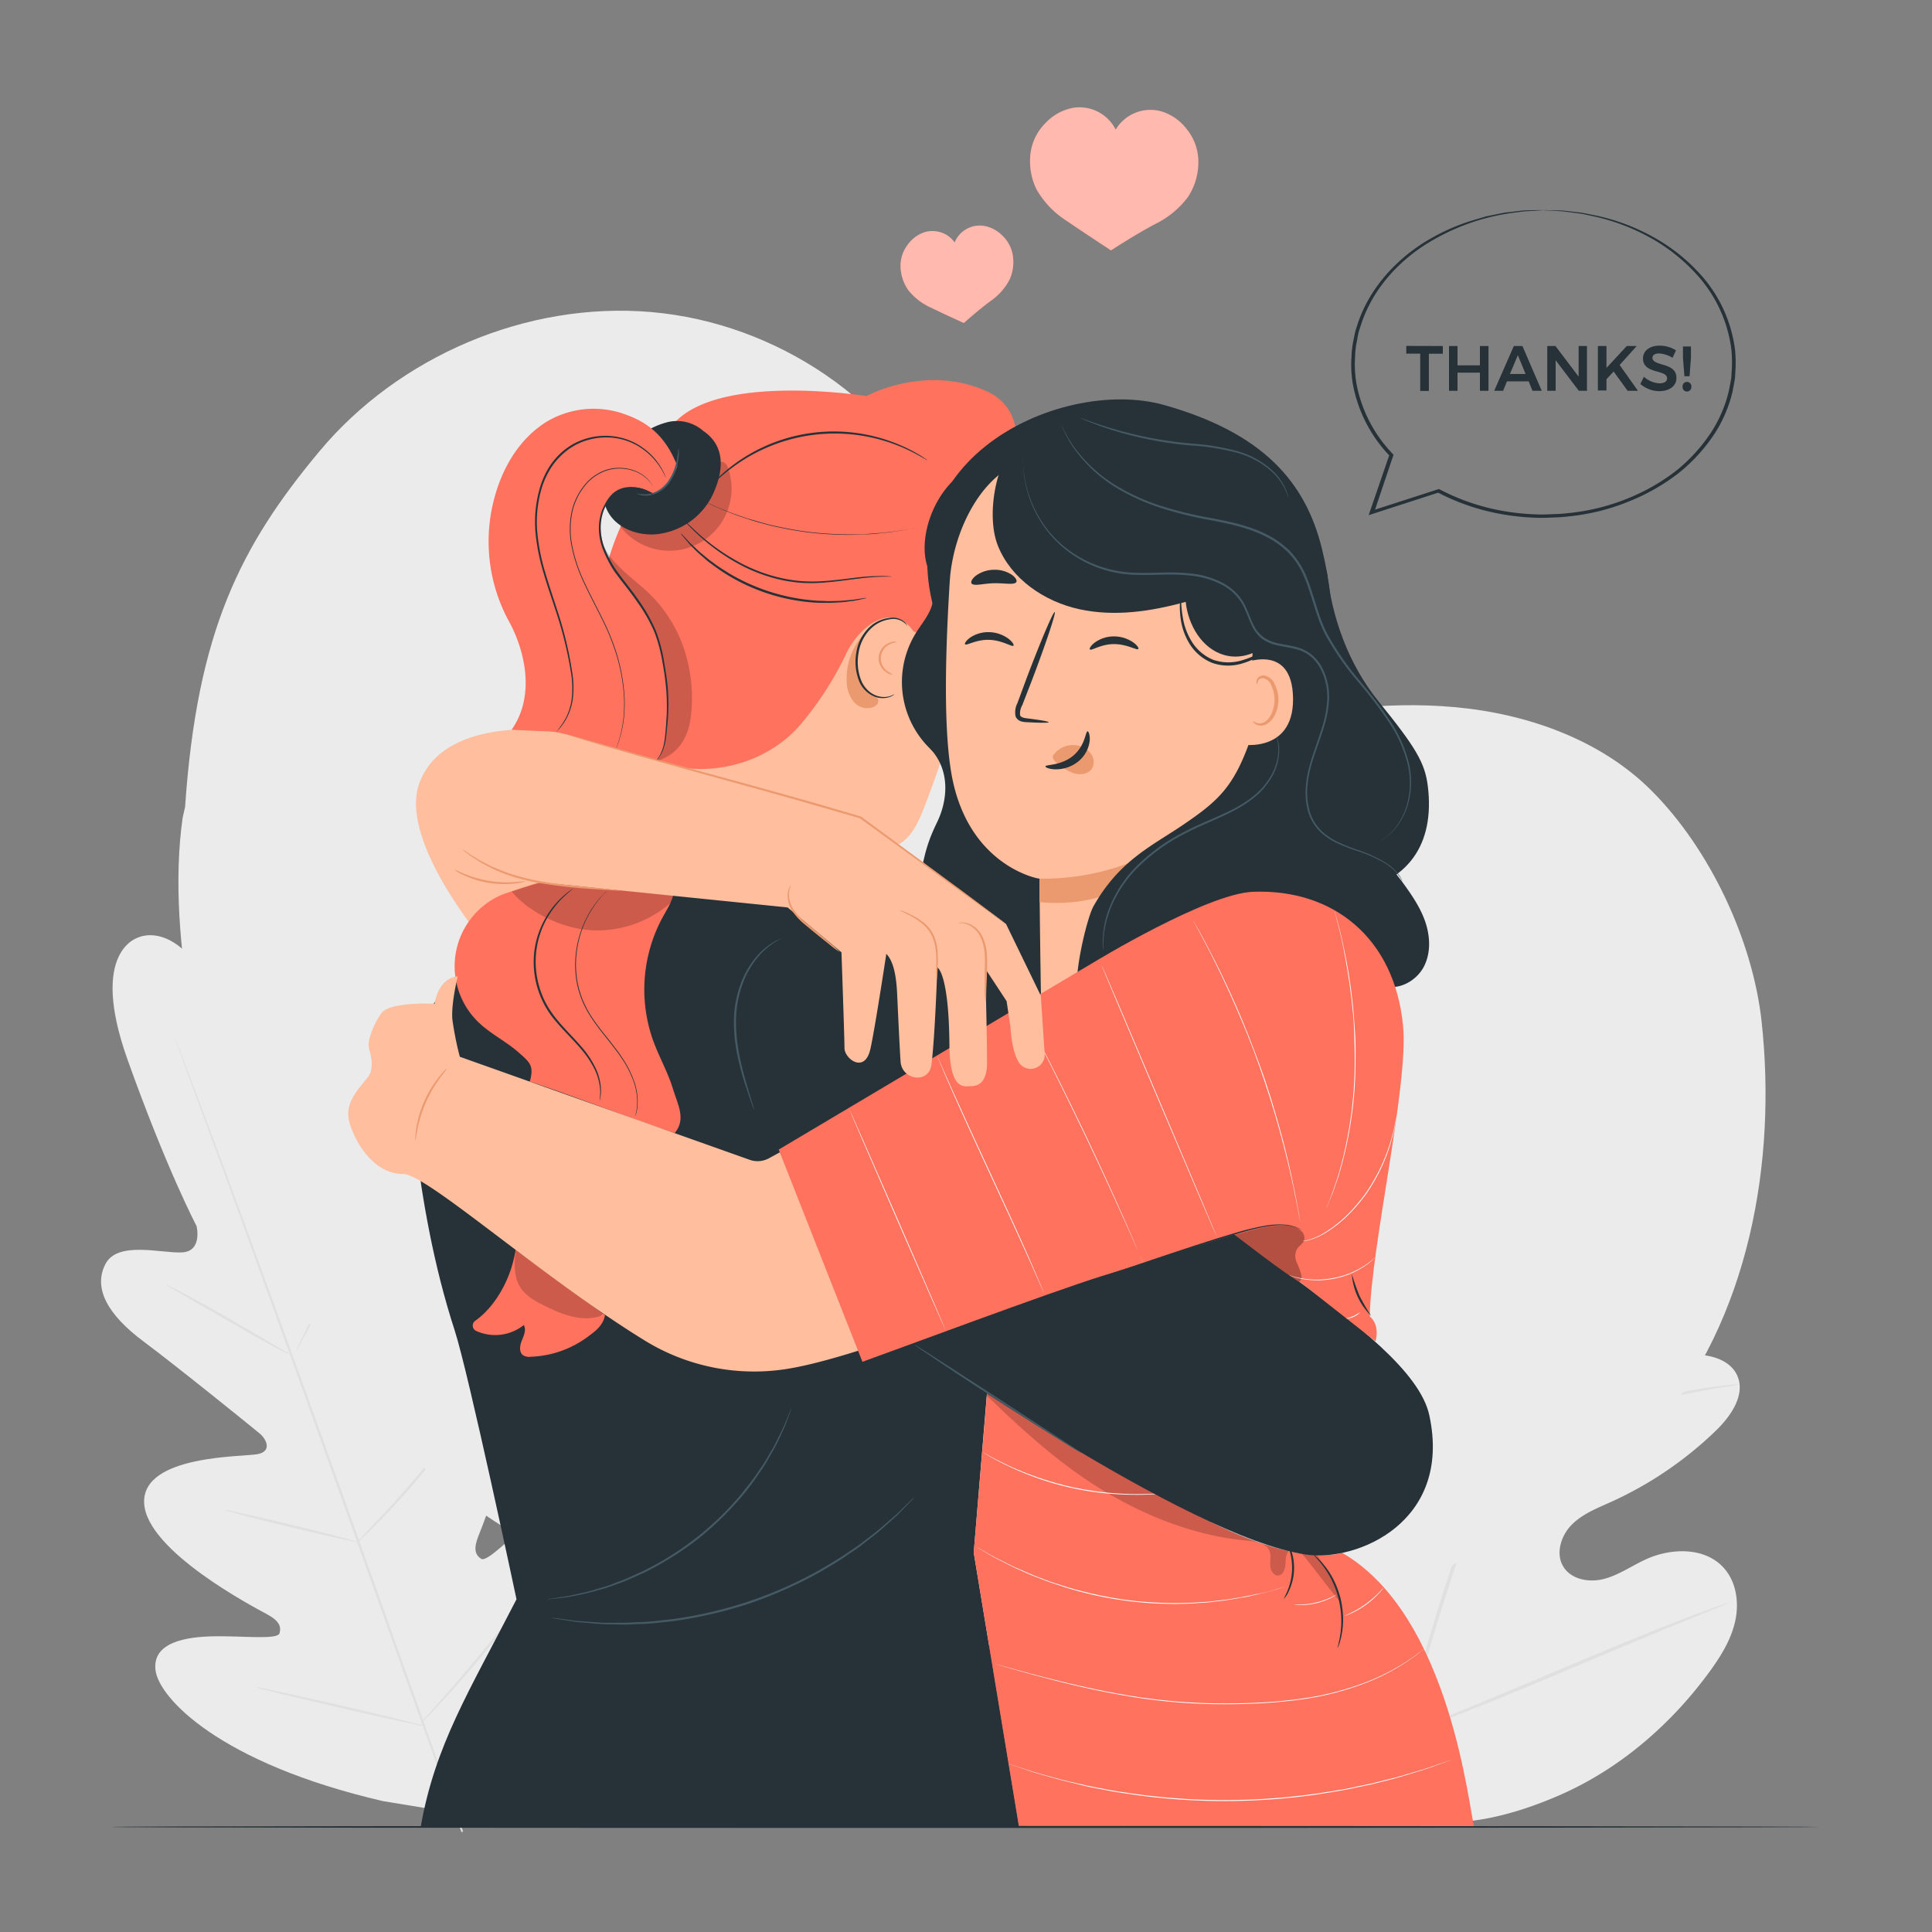 <svg xmlns="http://www.w3.org/2000/svg" viewBox="0 0 500 500"><rect x="0" y="0" width="500" height="500" fill="#808080" stroke="none"/><g id="background-complete"><path d="M36,242.55s-13.2,3.07-3,31.66S50.87,317.3,50.87,317.3s1.61,6.54-3.75,6.82-16.66-3.06-19.83,3c-3.29,6.33.72,13.23,9.79,20S65.48,369.54,67.22,371s3.2,4.53-.43,5.31-29.91.09-29.49,12.59,28.8,27.23,31.87,28.9,3.66,3.14,3.17,4.88-9.32.68-16.8.79-16.15,1.56-15.3,8.75,16.58,24.11,58.88,33.91l19.9,3.26,13.07-15.46c26-34.79,27.07-57.88,23.07-63.91s-11.54-1.55-17.32,3.2S126,404.42,124.5,403.41s-2-2.52-.73-5.78,13.41-32.82,5.67-42.64-27.38,7.68-30.65,9.43-4.16-1.62-3.75-3.78,5.11-26.59,7.66-37.62,1.16-18.89-5.44-21.6c-6.36-2.62-12.83,7.23-17.11,10.48s-7.26-2.79-7.26-2.79S69.43,293,58.74,264.64s-23-22-23-22" style="fill:#ebebeb"></path><path d="M119.44,474.18c-7.77-20.89-21-58.24-32.44-90.26S65.1,323,57.44,302c-3.84-10.44-6.95-18.89-9.1-24.77-1.07-2.9-1.9-5.17-2.47-6.73l-.63-1.76c-.14-.4-.19-.61-.19-.61s.09.2.25.59.39,1,.69,1.73c.59,1.56,1.46,3.81,2.57,6.7,2.24,5.82,5.41,14.26,9.29,24.7,7.77,20.89,18.26,49.83,29.74,81.83s24.6,69.39,32.26,90.31" style="fill:#e0e0e0"></path><path d="M42.9,332.48a6.81,6.81,0,0,1,1.34.57c.85.4,2.06,1,3.54,1.79,3,1.55,7,3.8,11.44,6.36l11.29,6.59,3.43,2a6,6,0,0,1,1.24.78,6.23,6.23,0,0,1-1.35-.56c-.85-.41-2.06-1-3.54-1.81-3-1.58-7-3.88-11.39-6.44l-11.33-6.51-3.44-2A6.37,6.37,0,0,1,42.9,332.48Z" style="fill:#e0e0e0"></path><path d="M76.71,349.45c-.15-.08,4.11-8.63,9.53-19.09s9.93-18.88,10.08-18.8-4.11,8.63-9.53,19.09S76.86,349.53,76.71,349.45Z" style="fill:#e0e0e0"></path><path d="M92.13,399.4a5.75,5.75,0,0,1,1-1.13l2.79-2.93c2.35-2.48,5.59-5.91,9-9.83s6.43-7.56,8.58-10.22l2.54-3.15a6,6,0,0,1,1-1.11,7.43,7.43,0,0,1-.8,1.26c-.54.78-1.35,1.91-2.39,3.27-2,2.73-5,6.44-8.44,10.36s-6.74,7.33-9.17,9.73c-1.23,1.19-2.23,2.15-2.94,2.79A6.94,6.94,0,0,1,92.13,399.4Z" style="fill:#e0e0e0"></path><path d="M58.17,390.78a5.88,5.88,0,0,1,1.36.2l3.66.78c3.08.68,7.33,1.66,12,2.79s8.92,2.18,12,3l3.62,1a5.63,5.63,0,0,1,1.3.44,5.88,5.88,0,0,1-1.36-.2L87.08,398c-3.08-.68-7.33-1.67-12-2.79s-8.92-2.18-12-3l-3.61-1A6.3,6.3,0,0,1,58.17,390.78Z" style="fill:#e0e0e0"></path><path d="M66.17,436.6a9.75,9.75,0,0,1,1.74.28l4.7,1c4,.86,9.41,2.08,15.43,3.46S99.5,444,103.43,445l4.65,1.17a9.82,9.82,0,0,1,1.69.51,10.18,10.18,0,0,1-1.74-.27l-4.7-1c-4-.85-9.41-2.07-15.43-3.46s-11.46-2.67-15.39-3.63l-4.65-1.18A10.24,10.24,0,0,1,66.17,436.6Z" style="fill:#e0e0e0"></path><path d="M108.79,446.1a11.15,11.15,0,0,1,1.2-1.46l3.4-3.84c2.87-3.25,6.82-7.75,11-12.84s7.93-9.79,10.58-13.21l3.15-4.05a10.57,10.57,0,0,1,1.22-1.45,11.17,11.17,0,0,1-1,1.59c-.69,1-1.71,2.43-3,4.18-2.57,3.49-6.23,8.25-10.46,13.34s-8.23,9.56-11.19,12.73c-1.48,1.59-2.7,2.86-3.55,3.71A11.73,11.73,0,0,1,108.79,446.1Z" style="fill:#e0e0e0"></path><path d="M356.75,469.39c-27.22-16.18-35.56-49.32-36.75-79.57-.2-5.05-1.15-10.32.93-14.92s7.44-8,12.1-6.23c3.87,1.49,5.82,5.72,8.18,9.16a29.55,29.55,0,0,0,12.64,10.42c3.33,1.43,7.38,2.15,10.41.17,4.17-2.71,4.24-8.75,3.84-13.76q-1.11-14-2.23-28c-.4-5-.79-10.12.42-15s4.33-9.54,9-11.23,10.77.63,12.13,5.46c.57,2,.31,4.16.6,6.23s1.43,4.3,3.45,4.73,4-1.12,5.34-2.7a56.51,56.51,0,0,0,10.63-18.93c2.52-7.31,5-14.67,9.78-19.46,5.15-5.12,10.46-10.71,17.6-11.64s15.12,2.93,17.45,9.84-1.26,14.4-5.32,20.45a112.2,112.2,0,0,1-21.65,23.9c-1.5,1.24-3.12,2.58-3.59,4.48-.84,3.42,2.56,6.5,5.94,7.36,3.83,1,7.85.28,11.79.45s8.3,1.59,10.05,5.17c2.43,5-1.46,10.65-5.42,14.48a96,96,0,0,1-27.14,18.45c-3.59,1.62-7.38,3.09-10.16,5.89s-4.25,7.45-2.19,10.84,6.74,4.19,10.55,3.19,7.11-3.35,10.69-5c6.69-3.11,15.62-3.29,20.46,2.34,3.19,3.7,3.85,9.12,2.72,13.89s-3.8,9-6.68,12.94c-10.09,13.76-23.45,25.22-39,31.93s-30.25,9.3-46.55,4.66" style="fill:#ebebeb"></path><path d="M363.15,449.9c3.32-15.55,8.38-32.3,14.27-49.64l4.4-12.82c1.46-4.2,2.9-8.37,4.57-12.36a223,223,0,0,1,10.88-22.39c3.8-6.95,7.67-13.41,11.32-19.42s7.2-11.54,10.63-16.45a177.91,177.91,0,0,1,17.89-21.93c2.31-2.42,4.16-4.23,5.43-5.44l1.46-1.38a3.28,3.28,0,0,1,.52-.44,4,4,0,0,1-.46.51c-.34.36-.8.84-1.39,1.44-1.22,1.26-3,3.11-5.3,5.56a189,189,0,0,0-17.61,22.06c-3.39,4.92-6.88,10.46-10.51,16.48s-7.46,12.49-11.24,19.43a226.92,226.92,0,0,0-10.79,22.32c-1.65,4-3.07,8.11-4.53,12.32s-2.91,8.49-4.4,12.82c-5.89,17.32-11,34-14.31,49.52" style="fill:#e0e0e0"></path><path d="M386.65,375a10,10,0,0,1-.65-2.1c-.36-1.36-.82-3.35-1.36-5.82-1.07-4.94-2.33-11.81-3.68-19.38s-2.7-14.41-3.84-19.32c-.57-2.46-1.05-4.44-1.4-5.8a10.25,10.25,0,0,1-.44-2.16,9.89,9.89,0,0,1,.79,2.06c.45,1.33,1,3.3,1.68,5.74,1.31,4.88,2.77,11.72,4.12,19.31s2.5,14.25,3.41,19.42c.43,2.33.79,4.3,1.07,5.87A10.47,10.47,0,0,1,386.65,375Z" style="fill:#e0e0e0"></path><path d="M450.18,358.25a14.64,14.64,0,0,1-2.55.5c-1.64.27-4,.64-6.94,1.2-5.86,1.07-13.89,2.83-22.67,5.16s-16.62,4.81-22.25,6.76c-2.82.95-5.08,1.79-6.65,2.35a13.9,13.9,0,0,1-2.47.8,14.35,14.35,0,0,1,2.34-1.14c1.53-.67,3.76-1.6,6.56-2.63,5.59-2.11,13.44-4.69,22.24-7a225.16,225.16,0,0,1,22.79-4.91c2.94-.48,5.34-.76,7-.91A14.46,14.46,0,0,1,450.18,358.25Z" style="fill:#e0e0e0"></path><path d="M363.85,448.66s-.2-.24-.5-.75l-1.27-2.25c-1.1-2-2.61-4.83-4.43-8.41-3.65-7.15-8.38-17.19-13.45-28.33s-9.71-21.22-13.2-28.43L326.83,372l-1.12-2.33a2.84,2.84,0,0,1-.33-.84,3.73,3.73,0,0,1,.5.75l1.27,2.25c1.09,2,2.61,4.83,4.43,8.41,3.65,7.15,8.38,17.19,13.45,28.34s9.71,21.21,13.2,28.43l4.17,8.53,1.12,2.33A3.6,3.6,0,0,1,363.85,448.66Z" style="fill:#e0e0e0"></path><path d="M447.42,414.78a3.41,3.41,0,0,1-.83.42l-2.42,1-8.95,3.65c-7.55,3.08-17.94,7.45-29.41,12.29s-21.9,9.13-29.52,12.06c-3.81,1.46-6.91,2.61-9.06,3.36l-2.49.86a3.43,3.43,0,0,1-.89.23,3.69,3.69,0,0,1,.83-.41l2.42-1,8.95-3.64c7.55-3.08,17.94-7.45,29.41-12.3s21.9-9.13,29.52-12.05c3.81-1.46,6.91-2.61,9.06-3.37l2.49-.85A3.82,3.82,0,0,1,447.42,414.78Z" style="fill:#e0e0e0"></path></g><g id="background-simple"><path d="M455.91,264.44c-2.27-21-13.37-44.74-28.58-59.9-13.11-13.07-31.92-19.79-50.69-21.52S339,184.18,320.54,188c-15.14,3.12-31.77,6.68-45.43-.35-19.51-10-22.31-35.17-31-54.79C231.36,104,200.93,83.56,168.56,80.76s-65.49,11.59-85.86,36S51,163.26,47.9,208.86l-.62,2.7c-4.53,31.52,5.64,74.26,16.32,98.24S86.12,356.7,105,375.45c19.87,19.78,53.52,37.15,80.81,45.26,22.82,6.78,47.22,6.18,71.08,5.13,31.33-1.37,63-3.46,93-12.14s57.61-20.08,77.78-43.17C453.05,341.42,459.77,300,455.91,264.44Z" style="fill:#ebebeb"></path></g><g id="Hearts"><path d="M310.1,40.92a13.47,13.47,0,0,0-3-7.53,13,13,0,0,0-6.52-4.56,10.48,10.48,0,0,0-11.84,4.72,10.47,10.47,0,0,0-11-5.64,13,13,0,0,0-7,3.77,13.58,13.58,0,0,0-3.9,7.13A16.47,16.47,0,0,0,268.25,49a23.36,23.36,0,0,0,7.57,8c5.05,3.45,11.71,7.8,11.71,7.8s6.08-4,11.49-6.86a23.38,23.38,0,0,0,8.45-7A16.49,16.49,0,0,0,310.1,40.92Z" style="fill:#FF725E"></path><path d="M262,65.49a9.06,9.06,0,0,0-2.78-4.7,8.68,8.68,0,0,0-4.78-2.36,7,7,0,0,0-7.38,4.32,7.09,7.09,0,0,0-2.29-2.07,7.19,7.19,0,0,0-5.58-.56,8.74,8.74,0,0,0-4.27,3.2,9.12,9.12,0,0,0-1.86,5.12,11,11,0,0,0,2,6.64,15.61,15.61,0,0,0,5.83,4.52c3.69,1.79,8.55,4,8.55,4s3.63-3.27,6.93-5.71a15.52,15.52,0,0,0,4.9-5.51A11.09,11.09,0,0,0,262,65.49Z" style="fill:#FF725E"></path><path d="M310.1,40.92a13.47,13.47,0,0,0-3-7.53,13,13,0,0,0-6.52-4.56,10.48,10.48,0,0,0-11.84,4.72,10.47,10.47,0,0,0-11-5.64,13,13,0,0,0-7,3.77,13.58,13.58,0,0,0-3.9,7.13A16.47,16.47,0,0,0,268.25,49a23.36,23.36,0,0,0,7.57,8c5.05,3.45,11.71,7.8,11.71,7.8s6.08-4,11.49-6.86a23.38,23.38,0,0,0,8.45-7A16.49,16.49,0,0,0,310.1,40.92Z" style="fill:#fff;opacity:0.5"></path><path d="M262,65.49a9.06,9.06,0,0,0-2.78-4.7,8.68,8.68,0,0,0-4.78-2.36,7,7,0,0,0-7.38,4.32,7.09,7.09,0,0,0-2.29-2.07,7.19,7.19,0,0,0-5.58-.56,8.74,8.74,0,0,0-4.27,3.2,9.12,9.12,0,0,0-1.86,5.12,11,11,0,0,0,2,6.64,15.61,15.61,0,0,0,5.83,4.52c3.69,1.79,8.55,4,8.55,4s3.63-3.27,6.93-5.71a15.52,15.52,0,0,0,4.9-5.51A11.09,11.09,0,0,0,262,65.49Z" style="fill:#fff;opacity:0.5"></path></g><g id="speech-bubble"><path d="M399.45,54.39a6.75,6.75,0,0,1,.85,0l2.51.06c.55,0,1.17,0,1.85.06l2.21.25,2.58.3,2.89.58a53,53,0,0,1,14,4.89,47.18,47.18,0,0,1,14.46,11.31A35.9,35.9,0,0,1,449,90.3a33.8,33.8,0,0,1,.14,5.43c-.08.92-.06,1.85-.23,2.78s-.35,1.86-.52,2.8a35,35,0,0,1-4.7,11,44.53,44.53,0,0,1-9,9.92,53,53,0,0,1-12.95,7.47A55.65,55.65,0,0,1,406,133.64a39.33,39.33,0,0,1-4.21.29c-1.42.08-2.84.12-4.26.06a62.89,62.89,0,0,1-8.53-.86,57.11,57.11,0,0,1-17-5.73l.51,0L355.21,133l-1,.33.29-.86q2.63-7.63,5.09-14.83l.08.36a36.35,36.35,0,0,1-9.22-17,29,29,0,0,1-.68-8.69,23.07,23.07,0,0,1,.49-4.17c.14-.68.27-1.36.4-2s.4-1.31.6-2c3.34-10.44,11.36-18.15,19.29-22.57A52.39,52.39,0,0,1,382,56.77L384.6,56l2.45-.5,2.25-.45c.72-.11,1.41-.17,2.07-.25,1.3-.13,2.45-.32,3.46-.36l2.54-.06,1.55,0h.53a2.46,2.46,0,0,1-.53.06l-1.54.1-2.53.14c-1,.06-2.13.26-3.43.41a56.23,56.23,0,0,0-20.51,7c-7.78,4.41-15.59,12-18.8,22.32-.19.64-.44,1.27-.58,1.93s-.25,1.33-.38,2a22.18,22.18,0,0,0-.46,4.09,28.5,28.5,0,0,0,.71,8.52,35.78,35.78,0,0,0,9.1,16.58l.15.17-.07.2q-2.44,7.18-5,14.85l-.73-.53,17.28-5.58.27-.09.24.13a56.05,56.05,0,0,0,16.6,5.6,61.54,61.54,0,0,0,8.33.84,41.4,41.4,0,0,0,4.17-.06,37.32,37.32,0,0,0,4.11-.27A54.86,54.86,0,0,0,421.25,129a52.46,52.46,0,0,0,12.69-7.29,43.77,43.77,0,0,0,8.83-9.71,34.34,34.34,0,0,0,4.65-10.81c.18-.92.35-1.83.53-2.74s.15-1.82.23-2.72a32.61,32.61,0,0,0-.11-5.33,35.29,35.29,0,0,0-7.94-18.18A46.64,46.64,0,0,0,426,60.94a53.59,53.59,0,0,0-13.76-5l-2.85-.61L406.82,55l-2.19-.29c-.67-.06-1.29-.07-1.84-.11l-2.49-.15A4.21,4.21,0,0,1,399.45,54.39Z" style="fill:#263238"></path><path d="M373.4,89.55v2h-3.61v9.62h-2.24V91.52h-3.61v-2Z" style="fill:#263238"></path><path d="M377.2,89.55v5H383v-5h2.22v11.59H383v-4.7H377.2v4.7H375V89.55Z" style="fill:#263238"></path><path d="M395.62,98.69H390l-1,2.45h-2.3l5.08-11.59H394l5,11.59h-2.39Zm-.8-1.9-2-4.87-2.05,4.87Z" style="fill:#263238"></path><path d="M402.55,89.55l6,7.93V89.55h2.16v11.59h-2.11l-6-7.91v7.91h-2.17V89.55Z" style="fill:#263238"></path><path d="M421.22,101.14l-3.61-5-1.86,2v2.91h-2.22V89.55h2.22v5.67L421,89.55h2.58l-4.42,4.9,4.74,6.69Z" style="fill:#263238"></path><path d="M429.37,91.47c-1,0-1.72.38-1.72,1.1,0,2.35,6.22,1.07,6.21,5.23,0,2.17-1.89,3.43-4.44,3.43a7.51,7.51,0,0,1-4.9-1.86l.92-1.87a6.55,6.55,0,0,0,4,1.71c1.24,0,2-.47,2-1.28,0-2.42-6.23-1-6.23-5.17,0-2,1.74-3.31,4.34-3.31a7.88,7.88,0,0,1,4.19,1.23l-.89,1.92A7.39,7.39,0,0,0,429.37,91.47Z" style="fill:#263238"></path><path d="M437.72,100.08a1.14,1.14,0,1,1-2.27,0,1.14,1.14,0,1,1,2.27,0Zm-.1-10.41v2.88l-.36,4.82h-1.34l-.37-4.82V89.67Z" style="fill:#263238"></path></g><g id="Characters"><path d="M146.29,189.4s-30.83-5.19-37.73,13.17C102.73,218.09,127,245.85,127,245.85l20.34-19.45Z" style="fill:#ffbe9d"></path><path d="M105.84,274.11s.82,36.38,11.83,70.19c3.62,11.15,16,69.59,16,69.59-12.22,23.81-21.1,37.72-24.79,58.92H263.73L252,401.8s4.75-57.19,4.79-57.76c3.41-44.55,6.08-93.26,3.66-94.93-15.81-10.84-47.46-25.42-68-27.56S111.61,242,105.84,274.11Z" style="fill:#263238"></path><path d="M204.82,364.43a4.39,4.39,0,0,1-.26.82c-.21.58-.49,1.35-.85,2.32l-.63,1.67c-.25.6-.57,1.23-.89,1.92a48.91,48.91,0,0,1-2.33,4.62c-.48.83-1,1.71-1.49,2.61s-1.18,1.79-1.79,2.73a71.53,71.53,0,0,1-4.29,5.78,82.89,82.89,0,0,1-11.8,11.5,82.5,82.5,0,0,1-14,8.7c-2.32,1-4.5,2.08-6.64,2.79-1.07.37-2.07.79-3.08,1.08l-2.9.82a50.21,50.21,0,0,1-5,1.16c-.74.14-1.43.3-2.08.4l-1.77.21-2.45.27a4.62,4.62,0,0,1-.86.06,5.47,5.47,0,0,1,.85-.16l2.43-.37,1.76-.26c.64-.11,1.33-.28,2.07-.44,1.47-.34,3.18-.63,5-1.23l2.87-.84c1-.3,2-.73,3-1.11,2.13-.72,4.28-1.77,6.58-2.81a77.48,77.48,0,0,0,25.64-20.08c1.56-2,3.09-3.82,4.3-5.71.62-.94,1.27-1.8,1.81-2.7s1-1.76,1.51-2.58c1-1.62,1.7-3.21,2.39-4.56.33-.68.66-1.31.92-1.9l.67-1.65c.4-.95.71-1.71.94-2.27A7.85,7.85,0,0,1,204.82,364.43Z" style="fill:#455a64"></path><path d="M236.56,387.58a1.29,1.29,0,0,1-.16.2c-.14.16-.32.34-.54.57-.5.53-1.2,1.25-2.08,2.16l-1.52,1.56c-.57.55-1.23,1.11-1.91,1.73-1.4,1.21-2.92,2.69-4.8,4.07l-2.89,2.25c-1,.77-2.13,1.48-3.26,2.26-2.23,1.61-4.78,3.05-7.44,4.62a113.56,113.56,0,0,1-18.34,8.1,115,115,0,0,1-19.55,4.47c-3.07.32-6,.69-8.72.73-1.37.05-2.7.15-4,.14l-3.66-.08c-2.34,0-4.43-.26-6.28-.4-.92-.09-1.78-.15-2.57-.25l-2.14-.34-3-.48-.77-.14-.26-.07.27,0,.77.08,3,.39,2.14.3c.79.08,1.65.12,2.57.2,1.84.11,3.93.36,6.26.32l3.65,0c1.26,0,2.58-.11,4-.16,2.73-.06,5.63-.45,8.68-.78a107,107,0,0,0,37.72-12.51c2.65-1.55,5.2-3,7.43-4.56,1.13-.77,2.25-1.46,3.27-2.22l2.9-2.22c1.88-1.36,3.41-2.81,4.82-4,.7-.61,1.36-1.16,1.94-1.69s1.08-1.06,1.55-1.52l2.15-2.09.57-.53Z" style="fill:#455a64"></path><path d="M202.25,242.81c0,.05-.61.35-1.67,1a18.12,18.12,0,0,0-4,3.39,22.55,22.55,0,0,0-4.07,6.61,28.11,28.11,0,0,0-2,9.3c-.26,6.83,1.4,12.89,2.62,17.18.62,2.15,1.17,3.88,1.53,5.08.17.55.3,1,.41,1.39a1.58,1.58,0,0,1,.11.49,2.68,2.68,0,0,1-.21-.46c-.13-.37-.3-.81-.5-1.36-.43-1.18-1-2.89-1.7-5a70.49,70.49,0,0,1-2-7.65,41.12,41.12,0,0,1-.81-9.65,28.41,28.41,0,0,1,2.1-9.46,22.52,22.52,0,0,1,4.24-6.68,17.27,17.27,0,0,1,4.18-3.32,12.29,12.29,0,0,1,1.31-.64A2.42,2.42,0,0,1,202.25,242.81Z" style="fill:#455a64"></path><path d="M218.4,217.66c4.79,1.72,10.39,3.36,14.77.49,3-2,4.6-5.6,5.94-9a251.5,251.5,0,0,0,8.1-24.39s12-27.76,11.49-43.51,1.81-22.67-18.86-28.25-73.73,88-73.73,88Z" style="fill:#ffbe9d"></path><path d="M258.77,130.27s12-22.36-3.79-29.19-30.74,1.43-30.74,1.43-43.71-7.06-51.92,10.21-18.43,31.55-16.16,47.79S167.6,196,167.6,196c13.25,6.29,30.56,2.45,39.89-8.87a84.29,84.29,0,0,0,11.61-18.18c3.41-7,11.77-13.22,17.15-5.78.85,1.17,4.74.74,5.54-1.9,1.49-4.89,1.12-14.3,3.73-14.84,4-.84,8.12-2.11,11.06-5s4.33-7.67,2.19-11.17" style="fill:#FF725E"></path><path d="M231.12,174.56a2.61,2.61,0,0,1-1.8-.61,4.29,4.29,0,0,1,1-7.65,2.61,2.61,0,0,1,1.9-.15,8.58,8.58,0,0,0-1.75.49,4.05,4.05,0,0,0-.88,7A10.08,10.08,0,0,0,231.12,174.56Z" style="fill:#eb996e"></path><path d="M223.29,164.39a17.13,17.13,0,0,0-4.17,11.89,8.49,8.49,0,0,0,2,5.54c1.38,1.46,3.82,2,5.44.84a1.46,1.46,0,0,0,.68-1.69,1.86,1.86,0,0,0-.71-.68,11.26,11.26,0,0,1-2.48-16" style="fill:#eb996e"></path><path d="M234.91,162.09s-.29-.44-1-1a4.51,4.51,0,0,0-3.61-.82h0a8.88,8.88,0,0,0-5,2.49,11.12,11.12,0,0,0-3.09,6.13,13.32,13.32,0,0,0,.54,6.91,6.91,6.91,0,0,0,3.7,4.09,5.77,5.77,0,0,0,3.75.31,13.3,13.3,0,0,0,1.31-.55s-.09.09-.28.24a4.45,4.45,0,0,1-1,.5,5.72,5.72,0,0,1-4-.16,7.22,7.22,0,0,1-4-4.25,13.61,13.61,0,0,1-.6-7.18,11.42,11.42,0,0,1,3.27-6.39,9,9,0,0,1,5.31-2.5h0a4.6,4.6,0,0,1,3.81,1,3.58,3.58,0,0,1,.69.84C234.87,162,234.93,162.08,234.91,162.09Z" style="fill:#263238"></path><g style="opacity:0.2"><path d="M159,148c2.8,3.85,6.39,7.31,8.69,11.48,2.65,4.81,3.9,10.27,4.62,15.71,1,8,.64,14.21-2.55,21.86,5.25-1.62,8-5.29,8.91-10.7a40.13,40.13,0,0,0-1.34-17.45,35.68,35.68,0,0,0-10.76-16.63c-3.58-3.17-9.62-7.56-10.69-12.22C155.84,140.08,157.11,145.5,159,148Z"></path></g><g style="opacity:0.2"><path d="M160.45,136.15a16.06,16.06,0,0,0,28-14.91,2.57,2.57,0,0,0-1.22-1.65,1.93,1.93,0,0,0-2.25,1.09,7.55,7.55,0,0,0-.51,2.68,15.08,15.08,0,0,1-22.31,11.74"></path></g><path d="M181.93,111.46a10.3,10.3,0,0,0-9.16-2.21,19.68,19.68,0,0,0-8.07,4.23,24.37,24.37,0,0,0-7.16,8.23c-1.59,3.3-2,7.35-.28,10.6,2.16,4.17,7.23,6.18,11.92,6A18.17,18.17,0,0,0,184.46,128c2.72-5.86,3.55-12.44-2.53-16.53" style="fill:#263238"></path><path d="M146,189.93l24,6.77s3.18-1.83,2.37-16.25c-.38-6.81-5.73-13-8-19.43-1.85-5.32-4.82-10.19-6.78-15.47s-3.31-10.21-.86-15.28,7.64-5.2,12.55-2.44a12.71,12.71,0,0,0,6-7.24c-3-7.73-7.59-11.17-13-13.17a23.76,23.76,0,0,0-21.06,1.87c-7.56,4.84-11.93,13.13-13.79,21.73l-.06.24a43.24,43.24,0,0,0,4.38,29.61c3.75,6.82,7.11,18.83.64,28l9.51.42A19.28,19.28,0,0,1,146,189.93Z" style="fill:#FF725E"></path><path d="M175.65,116.06a9.5,9.5,0,0,1-.1,2.74,13.25,13.25,0,0,1-2.36,6.2,8.68,8.68,0,0,1-2.8,2.44,7.16,7.16,0,0,1-2.91.82,5.62,5.62,0,0,1-2-.23c-.45-.15-.68-.29-.67-.32a10.27,10.27,0,0,0,2.67.19,7.57,7.57,0,0,0,2.71-.88,8.51,8.51,0,0,0,2.61-2.33,14,14,0,0,0,2.41-6C175.48,117.09,175.57,116.05,175.65,116.06Z" style="fill:#455a64"></path><path d="M144,189.4a25.65,25.65,0,0,0,2.4-3.51,15,15,0,0,0,1.51-4.7,23.42,23.42,0,0,0-.06-6.57,99.46,99.46,0,0,0-4.08-16.71c-1-3.08-2.14-6.3-3.12-9.71a52.38,52.38,0,0,1-2.1-10.78,31.66,31.66,0,0,1,1.1-10.92,21.92,21.92,0,0,1,2-4.84,17.66,17.66,0,0,1,3.06-4,16.7,16.7,0,0,1,8.09-4.44,17.2,17.2,0,0,1,8.06.09,16.46,16.46,0,0,1,6,2.94,16.63,16.63,0,0,1,3.49,3.62,15.4,15.4,0,0,1,1.58,2.75c.15.33.24.59.31.77a1.09,1.09,0,0,1,.08.26,1.72,1.72,0,0,1-.13-.24c-.08-.17-.19-.43-.35-.75a17,17,0,0,0-1.65-2.67,17.23,17.23,0,0,0-3.5-3.51,16.26,16.26,0,0,0-5.88-2.81,16.84,16.84,0,0,0-7.87,0,16.14,16.14,0,0,0-7.85,4.37,16.65,16.65,0,0,0-3,3.9,21.2,21.2,0,0,0-2,4.74,31.38,31.38,0,0,0-1.07,10.75,52.77,52.77,0,0,0,2.07,10.67c1,3.39,2.09,6.61,3.09,9.7a97.3,97.3,0,0,1,4,16.82,23.38,23.38,0,0,1,0,6.65,15.12,15.12,0,0,1-1.62,4.76,11.81,11.81,0,0,1-1,1.54,8.37,8.37,0,0,1-.83,1.06l-.55.61A1.17,1.17,0,0,1,144,189.4Z" style="fill:#263238"></path><path d="M169.53,128.73a7.05,7.05,0,0,0-2.75-1.9,8.16,8.16,0,0,0-8.44,1.94c-2.75,2.75-3.76,7.93-2,12.75a27.79,27.79,0,0,0,3.88,7.06c1.67,2.26,3.54,4.53,5.23,7a41.76,41.76,0,0,1,4.29,7.68,39.68,39.68,0,0,1,2.12,7.92c.42,2.56.83,5,1,7.33a58.53,58.53,0,0,1,.06,6.45c-.1,2-.32,3.74-.48,5.29a14.59,14.59,0,0,1-.88,3.93,9,9,0,0,1-1.25,2.21c-.17.24-.33.4-.42.51l-.16.16a7.58,7.58,0,0,1,.49-.73,9.4,9.4,0,0,0,1.15-2.22c.78-2,.92-5.27,1.18-9.17a56.2,56.2,0,0,0-.13-6.4,72.11,72.11,0,0,0-1-7.28,39.47,39.47,0,0,0-2.11-7.81A41.09,41.09,0,0,0,165,155.9c-1.68-2.48-3.53-4.73-5.21-7a27.55,27.55,0,0,1-3.92-7.19c-1.8-5-.72-10.33,2.18-13.16a8.2,8.2,0,0,1,4.78-2.34,8,8,0,0,1,4,.46A6.08,6.08,0,0,1,169,128a5.72,5.72,0,0,1,.43.5C169.5,128.66,169.54,128.73,169.53,128.73Z" style="fill:#263238"></path><path d="M182.78,127a3.1,3.1,0,0,1,.4-.51c.28-.32.66-.81,1.22-1.38a40.83,40.83,0,0,1,5-4.51,43.45,43.45,0,0,1,42.48-5.85,40.55,40.55,0,0,1,6.08,3c.7.4,1.2.77,1.55,1a2.49,2.49,0,0,1,.52.38,3.37,3.37,0,0,1-.57-.3c-.37-.19-.89-.53-1.6-.9a44.36,44.36,0,0,0-48.24,3,45.59,45.59,0,0,0-5.12,4.36c-.59.55-1,1-1.29,1.31A2.78,2.78,0,0,1,182.78,127Z" style="fill:#263238"></path><path d="M176.31,133.84a2.44,2.44,0,0,1,.45.41l1.22,1.24c1.09,1,2.64,2.58,4.75,4.27a53.74,53.74,0,0,0,7.79,5.32,42.58,42.58,0,0,0,10.69,4.29,39,39,0,0,0,5.89,1,41.48,41.48,0,0,0,5.56.05c3.55-.21,6.74-.68,9.43-1a54.83,54.83,0,0,1,6.4-.35c.76,0,1.35.05,1.75.09a3,3,0,0,1,.6.08s-.84,0-2.35,0a62,62,0,0,0-6.36.51c-2.68.31-5.86.82-9.44,1.06a40.9,40.9,0,0,1-5.64,0,39,39,0,0,1-6-1,42.08,42.08,0,0,1-10.79-4.38,51,51,0,0,1-7.8-5.46,55,55,0,0,1-4.65-4.41l-1.15-1.31A2.57,2.57,0,0,1,176.31,133.84Z" style="fill:#263238"></path><path d="M176.18,138s.15.11.4.37l1.06,1.13.76.83c.29.3.62.59,1,.93.7.65,1.45,1.44,2.4,2.19l1.46,1.21c.5.41,1.08.79,1.64,1.22,1.13.86,2.43,1.64,3.77,2.49a51.11,51.11,0,0,0,19.44,6.76c1.59.17,3.09.37,4.51.38.71,0,1.39.08,2,.07l1.89-.05c1.21,0,2.29-.15,3.24-.22.48-.05.93-.08,1.33-.13l1.11-.18,1.54-.23a2.28,2.28,0,0,1,.55,0,3.52,3.52,0,0,1-.53.14l-1.52.33-1.11.22c-.41.07-.85.11-1.33.17a31.49,31.49,0,0,1-3.26.31l-1.91.08c-.66,0-1.35,0-2.07,0a44.23,44.23,0,0,1-4.55-.34,49.56,49.56,0,0,1-19.62-6.82,45.16,45.16,0,0,1-3.78-2.56c-.57-.43-1.14-.82-1.65-1.25l-1.44-1.25a31.12,31.12,0,0,1-2.37-2.26c-.34-.34-.66-.65-.94-1s-.5-.6-.73-.86l-1-1.2C176.27,138.16,176.16,138,176.18,138Z" style="fill:#263238"></path><path d="M159.44,193.73s.1-.31.31-.89c.1-.3.23-.66.37-1.08s.27-.94.42-1.49a33.29,33.29,0,0,0,.78-4.2,37.28,37.28,0,0,0,.17-5.63,47.22,47.22,0,0,0-3.12-14.31c-1.89-5.22-5.11-10.44-7.71-16.29a38.84,38.84,0,0,1-2.82-8.91,21.79,21.79,0,0,1,.13-8.68,16.66,16.66,0,0,1,3.54-7,12,12,0,0,1,5.69-3.75,11.26,11.26,0,0,1,5.63-.12,10,10,0,0,1,3.87,1.78,9,9,0,0,1,1.87,2l.47.81-.51-.79a9.08,9.08,0,0,0-1.88-1.91,10.05,10.05,0,0,0-3.85-1.73,11,11,0,0,0-5.56.16,11.87,11.87,0,0,0-5.6,3.71,16.51,16.51,0,0,0-3.48,6.93,21.76,21.76,0,0,0-.12,8.6,38.73,38.73,0,0,0,2.81,8.86c2.6,5.83,5.81,11.06,7.7,16.3a47.09,47.09,0,0,1,3.08,14.37,36.23,36.23,0,0,1-.19,5.66,34.42,34.42,0,0,1-.82,4.2l-.44,1.49-.39,1.08C159.57,193.43,159.44,193.73,159.44,193.73Z" style="fill:#263238"></path><path d="M237,136.57l-.55.13-1.59.31c-.69.15-1.54.31-2.54.44s-2.12.34-3.37.45-2.63.29-4.12.36-3.06.13-4.73.17a91.19,91.19,0,0,1-10.84-.63,92.64,92.64,0,0,1-10.67-2c-1.61-.44-3.15-.83-4.56-1.31s-2.72-.9-3.9-1.34-2.24-.88-3.17-1.26-1.71-.73-2.35-1l-1.47-.69c-.33-.16-.5-.26-.5-.26l.52.22,1.49.66c.64.29,1.42.64,2.36,1s2,.83,3.17,1.23,2.48.9,3.91,1.32,2.94.85,4.55,1.29a94.91,94.91,0,0,0,10.64,2,93.25,93.25,0,0,0,10.82.65c1.66,0,3.24,0,4.72-.15s2.86-.2,4.11-.33,2.38-.29,3.38-.42,1.84-.27,2.53-.41l1.6-.28Z" style="fill:#263238"></path><path d="M156.58,340.35c-.51,2.8-2.71,4.28-4.32,5.5a26.37,26.37,0,0,1-14.94,5.28,3.13,3.13,0,0,1-1.89-.35c-1.16-.78-.91-2.55-.38-3.85s1.21-2.79.5-4a11.89,11.89,0,0,1-12.35,1.5,1.52,1.52,0,0,1-.2-2.62c5.62-4,9.44-11.56,10.43-18.39Z" style="fill:#FF725E"></path><g style="opacity:0.2"><path d="M155.44,339a145.25,145.25,0,0,0-22-15.54c-.31,3-.55,6.49.9,9.15s4,4.05,6.63,5.34c4.32,2.16,9.21,4.09,13.87,2.81.56-.15,1.21-.53,1.11-1.1A1.24,1.24,0,0,0,155.44,339Z"></path></g><path d="M129.78,231.6c13.16-4.73,18.7-5.35,31.47-8.16,1.06-.23,8.43-1.66,9.49-1.42,2.46.56,4,6.07,3.7,8.57s-1.8,4.68-3,6.9a39.25,39.25,0,0,0-2.41,31.8c1.53,4.22,3.79,8.15,5.11,12.44s3.45,7.93.47,11.5c-11.58-3.81-25.91-9.52-37.49-13.32,1.11-4.1.12-4.91-3.08-7.69s-7.11-4.68-10.17-7.62a20.12,20.12,0,0,1,5.92-33" style="fill:#FF725E"></path><g style="opacity:0.2"><path d="M132.4,230.68c4.55,5.58,13.16,9.55,20.35,10.06a29.06,29.06,0,0,0,20.73-7,6.23,6.23,0,0,0,.83-2.13c-.16-.51-1.72-.13-2.22-.29a105.41,105.41,0,0,0-21.33-4.61c-6.36-.52-18.36,4.26-18.36,4"></path></g><path d="M155.16,284.9a20.79,20.79,0,0,0,.18-2.47,14.55,14.55,0,0,0-1.83-6.41,23.59,23.59,0,0,0-2.58-3.86c-1.05-1.3-2.28-2.61-3.59-4s-2.68-2.82-4-4.45A23.4,23.4,0,0,1,138.31,246a23.06,23.06,0,0,1,8-14.57,14.67,14.67,0,0,1,1.48-1.11,2.5,2.5,0,0,1,.55-.34s-.7.54-1.9,1.6a24.25,24.25,0,0,0-4.32,5.16,22.84,22.84,0,0,0-3.32,9.32A23.24,23.24,0,0,0,140.51,258c1.67,4,4.6,7.08,7.18,9.83,1.3,1.38,2.53,2.71,3.58,4a24.11,24.11,0,0,1,2.57,4,14.16,14.16,0,0,1,1.7,6.58,10,10,0,0,1-.2,1.85A2.62,2.62,0,0,1,155.16,284.9Z" style="fill:#263238"></path><path d="M164.38,288.86s0-.22.15-.64a5.17,5.17,0,0,0,.17-.78,9.2,9.2,0,0,0,.15-1.07,15.43,15.43,0,0,0-1-6.79,26.49,26.49,0,0,0-2.06-4.3,46.4,46.4,0,0,0-3.16-4.49c-2.35-3.07-5.23-6.27-7.28-10.29a24.75,24.75,0,0,1-2.08-6.2,26.36,26.36,0,0,1-.37-6.08,26.87,26.87,0,0,1,2.54-9.95,24.88,24.88,0,0,1,3.77-5.82c.51-.64,1-1,1.29-1.37s.48-.46.48-.46l-.45.49c-.28.32-.76.74-1.26,1.39a26.17,26.17,0,0,0-3.7,5.83,27.12,27.12,0,0,0-2.48,9.9,26.48,26.48,0,0,0,.38,6,24.88,24.88,0,0,0,2.06,6.15c2,4,4.91,7.18,7.26,10.26a45.17,45.17,0,0,1,3.14,4.52,25.22,25.22,0,0,1,2.06,4.34,15.48,15.48,0,0,1,1,6.84,7,7,0,0,1-.17,1.08,4.45,4.45,0,0,1-.19.78C164.45,288.65,164.38,288.86,164.38,288.86Z" style="fill:#263238"></path><path d="M240.71,193.73c5.39,5.72,4.49,13.59,1.78,19.13-4.1,8.36-2.9,10.93-5.49,15.26-2.47,4.14-.56,3.83,1.1,8.36s4.74,8.39,8,11.92a96,96,0,0,0,13.07,11.68c2.58,1.9,5.68,3.77,8.79,3,2.57-.63,4.43-3,5.22-5.49a23.28,23.28,0,0,0,.62-7.86L272.36,208" style="fill:#263238"></path><path d="M263.73,472.81H381.55c-1.31-3.59-5.91-54.58-34.18-70.93,0,0-10.34,3.72-33.19-7.58-26.55-13.12-58.63-34.8-58.63-34.8L252,401.8Z" style="fill:#FF725E"></path><g style="opacity:0.2"><path d="M340,401.2a25,25,0,0,0-5.31-4.63c-11.75-8.33-24.52-15.11-37.25-21.85-11.74-6.23-23.58-12.49-36.35-16.14a7,7,0,0,0-3.82-.33,2.55,2.55,0,0,0-1.94,2.89c9.47,9.14,19.19,18,30.48,24.77s23.89,11.62,37,12.82c2.23.2,4.94.62,5.75,2.7.44,1.16.12,2.45.17,3.69s.84,2.68,2.08,2.61c1.44-.09,1.88-2,1.9-3.43s.39-3.34,1.83-3.51a3.09,3.09,0,0,1,2.32,1.28c1.8,1.89,8.26,10.67,10.06,12.55C347.09,412.28,341.44,403.05,340,401.2Z"></path></g><path d="M346.17,426.49c-.1,0,.41-1.43.74-3.77a23.82,23.82,0,0,0,.2-4.13,24.06,24.06,0,0,0-2.51-9.75,23.36,23.36,0,0,0-2.18-3.53c-1.42-1.89-2.54-2.86-2.47-2.94a4.18,4.18,0,0,1,.82.65,8.4,8.4,0,0,1,.88.85,14.06,14.06,0,0,1,1.07,1.22,21.82,21.82,0,0,1,2.31,3.53,24.65,24.65,0,0,1,1.85,4.83,25.46,25.46,0,0,1,.71,5.12,21.15,21.15,0,0,1-.32,4.21,12.56,12.56,0,0,1-.35,1.58,7.6,7.6,0,0,1-.35,1.17A4.52,4.52,0,0,1,346.17,426.49Z" style="fill:#263238"></path><path d="M332.27,413.76c-.08,0,.41-.79.94-2.1a15.81,15.81,0,0,0,1.17-5.35,16.15,16.15,0,0,0-.76-5.43c-.44-1.34-.86-2.13-.78-2.17a6.59,6.59,0,0,1,1.13,2,14.1,14.1,0,0,1,.93,5.58,13.91,13.91,0,0,1-1.35,5.48A6.14,6.14,0,0,1,332.27,413.76Z" style="fill:#263238"></path><path d="M302.05,386.41a69.36,69.36,0,0,1-7.3.44c-2.25,0-4.95-.05-7.92-.31a75,75,0,0,1-18.93-4.21,75.9,75.9,0,0,1-7.31-3.08,65.65,65.65,0,0,1-6.42-3.49l.45.23,1.28.7c1.09.62,2.72,1.46,4.75,2.43s4.51,2,7.31,3a85,85,0,0,0,9.31,2.7,86,86,0,0,0,9.58,1.5c3,.27,5.65.36,7.9.35s4.08-.09,5.34-.18l1.45-.1A4.9,4.9,0,0,1,302.05,386.41Z" style="fill:#fafafa"></path><path d="M333.46,410.4l-.82.25-2.35.7c-1,.31-2.27.68-3.75,1s-3.14.8-5,1.09-3.93.72-6.16.94c-1.11.11-2.26.31-3.45.37l-3.68.24a94.74,94.74,0,0,1-32.38-4.13l-3.5-1.15c-1.14-.35-2.2-.82-3.25-1.21-2.11-.76-4-1.64-5.75-2.42s-3.25-1.6-4.61-2.27-2.48-1.33-3.4-1.87l-2.12-1.24-.73-.44.75.4,2.14,1.21c.92.53,2.05,1.18,3.41,1.83s2.87,1.51,4.63,2.24,3.63,1.64,5.74,2.4c1.05.38,2.11.85,3.25,1.2l3.5,1.13a104.43,104.43,0,0,0,16,3.45,101.39,101.39,0,0,0,16.33.67l3.67-.22c1.19-.06,2.34-.25,3.45-.36,2.23-.22,4.28-.59,6.15-.92s3.55-.74,5-1,2.74-.66,3.76-1l2.36-.66Z" style="fill:#fafafa"></path><path d="M345.86,412.71a1.93,1.93,0,0,1-.37.26c-.25.16-.62.36-1.08.6a18.88,18.88,0,0,1-3.85,1.37,18.31,18.31,0,0,1-4.06.45c-.52,0-.94,0-1.23-.06a2.16,2.16,0,0,1-.45-.07s.64,0,1.68,0a20.46,20.46,0,0,0,4-.51,19.9,19.9,0,0,0,3.83-1.3C345.29,413,345.85,412.68,345.86,412.71Z" style="fill:#fafafa"></path><path d="M358,411a2.15,2.15,0,0,1-.29.4,12.84,12.84,0,0,1-.88,1,22.32,22.32,0,0,1-7.16,5.15c-.52.23-.94.4-1.24.5a2.68,2.68,0,0,1-.47.15,1.74,1.74,0,0,1,.44-.22l1.21-.57a26.2,26.2,0,0,0,3.77-2.25,27.12,27.12,0,0,0,3.35-2.86c.39-.4.71-.73.92-1A2.19,2.19,0,0,1,358,411Z" style="fill:#fafafa"></path><path d="M368.85,426.49s-.31.26-.92.74l-1.12.88a17,17,0,0,1-1.57,1.15,54.13,54.13,0,0,1-10.89,5.93,74.48,74.48,0,0,1-17.78,4.65c-3.43.46-7.06.81-10.82,1s-7.68.24-11.68.19a146.47,146.47,0,0,1-22.43-2.12c-6.84-1.15-12.93-2.56-18-3.84-10.15-2.6-16.34-4.53-16.34-4.53l1.13.31,3.25.9c2.83.78,6.92,1.91,12,3.17s11.17,2.66,18,3.8a148.85,148.85,0,0,0,22.41,2.1c4,.05,7.89,0,11.66-.18s7.38-.53,10.81-1a75.06,75.06,0,0,0,17.75-4.6,56.11,56.11,0,0,0,10.9-5.85,17,17,0,0,0,1.57-1.14l1.14-.86Z" style="fill:#fafafa"></path><path d="M375.72,455.41l-1.12.42L371.38,457l-2.33.82c-.85.29-1.8.55-2.8.86-2,.6-4.31,1.36-6.89,2l-4,1c-1.4.35-2.89.62-4.41.94-3.05.7-6.35,1.18-9.81,1.74a168,168,0,0,1-45.53.4c-3.48-.5-6.78-.92-9.84-1.56-1.53-.3-3-.54-4.43-.87l-4.06-1c-2.59-.56-4.89-1.28-6.92-1.84-1-.29-2-.55-2.82-.81l-2.34-.79-3.24-1.08c-.74-.25-1.13-.4-1.13-.4l1.14.36,3.25,1.05,2.35.76c.86.26,1.81.51,2.82.8,2,.54,4.33,1.26,6.93,1.81l4.05.93c1.41.32,2.9.56,4.43.86,3.05.63,6.36,1.05,9.83,1.54a169.75,169.75,0,0,0,45.48-.4c3.46-.55,6.76-1,9.8-1.71,1.53-.33,3-.59,4.42-.94l4-1c2.59-.59,4.87-1.34,6.89-1.93,1-.3,2-.56,2.81-.84l2.34-.81,3.23-1.1C375.33,455.53,375.72,455.41,375.72,455.41Z" style="fill:#fafafa"></path><path d="M260.46,251.11s22.17,17.77,33.61,43.46c9.21,20.68,71,49.32,75.83,71.68,6,27.76-18.84,38.05-32,36.06-31.05-4.7-101.3-54.34-101.3-54.34Z" style="fill:#263238"></path><path d="M280.1,376.09a7.59,7.59,0,0,1-1.81-.94c-1.13-.67-2.74-1.67-4.73-2.92-4-2.49-9.43-6-15.43-9.89s-11.41-7.46-15.31-10.07c-1.9-1.28-3.45-2.33-4.61-3.1L237,348.3a3.13,3.13,0,0,1-.42-.33,1.72,1.72,0,0,1,.47.24l1.29.79,4.7,3,15.4,9.94Z" style="fill:#455a64"></path><path d="M250.14,121.61c-8.65,5.5-12.1,17-10.45,23.84.83,3.44,2.39,6.89,1.71,10.36-.59,3-2.74,5.39-4.36,8a24.07,24.07,0,0,0,30.07,34.76" style="fill:#263238"></path><path d="M245,166.6c-21-46.25,29-69.49,56.29-61.78,25.66,7.24,36.6,20,40.82,37.17s4,35.75-2.71,52.1c-3.31,8.06-9.29,16.25-17.95,17.26" style="fill:#263238"></path><path d="M269.4,257.66c-.37-22.1-.36-30.4-.37-30.27s-19-3.16-22.93-27.94c-2-12.33-1.34-32.54-.3-49.06.94-14.87,10.79-33.12,25.61-31.55l46.26,11.7a8.71,8.71,0,0,1,7.8,8.84h0l-4.39,99.29" style="fill:#ffbe9d"></path><path d="M249.76,166.74c.38.43,2.85-1.27,6.27-1.15s5.87,1.91,6.25,1.51c.19-.18-.19-.94-1.25-1.77a8.78,8.78,0,0,0-5-1.73,8.4,8.4,0,0,0-5,1.44C250,165.81,249.58,166.55,249.76,166.74Z" style="fill:#263238"></path><path d="M282.07,168.07c.39.42,2.8-1.38,6.22-1.38s5.93,1.69,6.3,1.27c.18-.19-.22-.93-1.32-1.72a8.77,8.77,0,0,0-5-1.54,8.44,8.44,0,0,0-5,1.63C282.23,167.14,281.87,167.89,282.07,168.07Z" style="fill:#263238"></path><path d="M271.4,186.91c0-.2-2.11-.56-5.56-1-.87-.09-1.7-.27-1.85-.86a4.44,4.44,0,0,1,.59-2.59l2.58-6.65c3.59-9.47,6.18-17.26,5.8-17.4s-3.6,7.42-7.19,16.89c-.86,2.33-1.69,4.56-2.47,6.69a5.1,5.1,0,0,0-.46,3.43,2.2,2.2,0,0,0,1.44,1.27,5.71,5.71,0,0,0,1.48.21C269.23,187.09,271.38,187.1,271.4,186.91Z" style="fill:#263238"></path><path d="M269,227.39a63.1,63.1,0,0,0,33.2-8.86s-8.39,17.24-33.2,14.93Z" style="fill:#eb996e"></path><path d="M272.84,195.15a6.19,6.19,0,0,1,5.53-2.29,5.62,5.62,0,0,1,3.88,2.09,3.54,3.54,0,0,1,.27,4.07c-.92,1.3-2.85,1.6-4.48,1.14a13,13,0,0,1-4.37-2.61,3.91,3.91,0,0,1-1-1,1.15,1.15,0,0,1,0-1.28" style="fill:#eb996e"></path><path d="M281.46,189.27c-.55,0-.56,3.68-3.74,6.32s-7.13,2.23-7.16,2.75c-.05.23.88.72,2.55.76a9.25,9.25,0,0,0,6-2.08,8.07,8.07,0,0,0,2.9-5.3C282.13,190.17,281.72,189.25,281.46,189.27Z" style="fill:#263238"></path><path d="M282.27,155.55c.34.93,3.75.49,7.77,1s7.26,1.58,7.79.75c.24-.4-.33-1.28-1.64-2.18a13.57,13.57,0,0,0-11.85-1.3C282.87,154.38,282.13,155.11,282.27,155.55Z" style="fill:#263238"></path><path d="M251.44,151c.61.78,3,0,5.8-.06s5.23.52,5.78-.3c.24-.39-.13-1.17-1.18-1.9a8,8,0,0,0-4.71-1.28,8.09,8.09,0,0,0-4.62,1.56C251.51,149.82,251.18,150.62,251.44,151Z" style="fill:#263238"></path><path d="M321.22,171.86c.36-.18,13.27-5.89,13.42,8.95s-14.78,11.93-14.81,11.51S321.22,171.86,321.22,171.86Z" style="fill:#ffbe9d"></path><path d="M324.31,186.65c.06-.05.26.18.7.37a2.57,2.57,0,0,0,1.93,0c1.56-.59,2.86-3.09,2.9-5.77a8.57,8.57,0,0,0-.76-3.69,3,3,0,0,0-2-2,1.3,1.3,0,0,0-1.51.72c-.2.42-.1.71-.18.74s-.32-.25-.21-.86a1.65,1.65,0,0,1,.58-.94,2,2,0,0,1,1.42-.39,3.64,3.64,0,0,1,2.73,2.27,8.76,8.76,0,0,1,.93,4.13c-.06,3-1.56,5.81-3.7,6.45a2.77,2.77,0,0,1-2.37-.37C324.34,187,324.26,186.68,324.31,186.65Z" style="fill:#eb996e"></path><path d="M266.47,111.37c-8.26,4.27-11.66,21.16-8.24,29.8s12,14.5,21.09,16.49,18.58.59,27.54-1.9c.62,6,4.23,12.2,10.07,13.79,7.73,2.1,15.53-5,17.25-12.81s-.86-15.89-3.41-23.49" style="fill:#263238"></path><path d="M331.94,165.22s-.37.43-1.14,1.08a42.08,42.08,0,0,1-3.43,2.58,20.82,20.82,0,0,1-5.77,2.79,12.49,12.49,0,0,1-7.87-.11,12.24,12.24,0,0,1-6-5.16,16.61,16.61,0,0,1-2.14-6.05,22.75,22.75,0,0,1-.23-4.3,5.35,5.35,0,0,1,.19-1.57c.17,0,0,2.26.64,5.76a17,17,0,0,0,2.21,5.75,11.78,11.78,0,0,0,5.59,4.77,12.05,12.05,0,0,0,7.36.15,21.89,21.89,0,0,0,5.66-2.54C330.08,166.47,331.85,165.09,331.94,165.22Z" style="fill:#263238"></path><path d="M321,239.47c2.61-3.94,9.09-7.15,13.81-7.52s9.48-.15,14.15-.88c15.55-2.42,22.4-12.65,20.56-27.6-.73-6-3.08-10-12.59-21.74-8.13-10-12.3-22.14-13.61-34.27l-6.56,19,2.64,21.78-6.31,13-10.54,4.38Z" style="fill:#263238"></path><path d="M368.73,238.19c-1.37-3.76-3.72-7.07-6.08-10.3a50.72,50.72,0,0,1-6.34-10.15l-15,9.24a13.7,13.7,0,0,0-.73-7c-1.5-4-4.41-7.27-7.26-10.44l-10.22-16.74c-4.13,11.2-8.23,14.7-16.53,20.4s-16.73,9.25-23.57,21.33c-1.89,3.34-5.86,20.77-3.61,22.8,0,0,19.58-11.93,23.06-13.12,8.54-2.93,17.53-4.21,26.06-7a39.58,39.58,0,0,1,21.33,11.26c2.69,2.77,5.29,6.13,9.09,6.85s8-1.85,9.72-5.46S370.1,242,368.73,238.19Z" style="fill:#263238"></path><path d="M363,228.17a17.21,17.21,0,0,0-.94-1.5,13,13,0,0,0-3.76-3.34,35.62,35.62,0,0,0-7.35-3.19,49.09,49.09,0,0,1-4.69-1.84,16.17,16.17,0,0,1-4.71-3.16,12.25,12.25,0,0,1-3.1-5.4A18.93,18.93,0,0,1,338,203c.4-4.71,2.46-9.35,4-14.29a28.91,28.91,0,0,0,1.5-7.79A16,16,0,0,0,341.7,173a10.5,10.5,0,0,0-2.64-3.22,9.84,9.84,0,0,0-3.83-1.82c-1.4-.36-2.86-.56-4.33-.88a10.67,10.67,0,0,1-4.23-1.72,9.13,9.13,0,0,1-2.78-3.63c-.66-1.36-1.14-2.76-1.74-4.09a12.81,12.81,0,0,0-5.65-6.15,22.06,22.06,0,0,0-7.85-2.47,53.55,53.55,0,0,0-8-.29c-2.61.05-5.17.13-7.66,0a30.07,30.07,0,0,1-18.4-7.53,29.13,29.13,0,0,1-6.53-8.44,30.41,30.41,0,0,1-2.69-7.6,27.09,27.09,0,0,1-.58-5.06,16.11,16.11,0,0,1,0-1.78s0,.15,0,.45,0,.74,0,1.32a29.63,29.63,0,0,0,.68,5,30.61,30.61,0,0,0,2.75,7.51,28.8,28.8,0,0,0,6.51,8.29A29.94,29.94,0,0,0,286,147a29.61,29.61,0,0,0,7,1.19c2.46.14,5,.06,7.62,0a53.41,53.41,0,0,1,8.05.27,22.43,22.43,0,0,1,8,2.52,14.32,14.32,0,0,1,3.45,2.67,12.91,12.91,0,0,1,2.42,3.71c.62,1.35,1.1,2.75,1.74,4.08A8.64,8.64,0,0,0,327,164.9a10.29,10.29,0,0,0,4,1.64c1.44.31,2.91.51,4.36.88a10.42,10.42,0,0,1,4,1.92,10.87,10.87,0,0,1,2.77,3.38,16.51,16.51,0,0,1,1.83,8.2,29.43,29.43,0,0,1-1.54,7.92c-1.58,5-3.64,9.57-4,14.19a18.52,18.52,0,0,0,.43,6.6,11.81,11.81,0,0,0,3,5.25,16,16,0,0,0,4.59,3.12c1.6.76,3.17,1.33,4.65,1.87a34.9,34.9,0,0,1,7.36,3.29,12.53,12.53,0,0,1,3.74,3.45A7.52,7.52,0,0,1,363,228.17Z" style="fill:#455a64"></path><path d="M357.3,217.55a1.54,1.54,0,0,1,.32-.24c.22-.16.57-.34,1-.67a14,14,0,0,0,3.1-3.26,17.68,17.68,0,0,0,2.73-6.55,21.06,21.06,0,0,0-.22-9.37A34.37,34.37,0,0,0,359.5,187a114.41,114.41,0,0,0-8-10.53,72.3,72.3,0,0,1-8.39-12c-2.45-4.54-3.4-9.82-5.42-14.77a20.32,20.32,0,0,0-4.2-6.6,22.39,22.39,0,0,0-6.23-4.4c-4.53-2.24-9.39-3.18-13.95-4.08a98.39,98.39,0,0,1-12.89-3.17,55.27,55.27,0,0,1-10.58-4.68,37.11,37.11,0,0,1-12.26-11.26,29.36,29.36,0,0,1-2.24-4c-.22-.47-.36-.85-.46-1.09a2.43,2.43,0,0,1-.14-.38,2.13,2.13,0,0,1,.19.36c.12.23.27.6.51,1.06a31,31,0,0,0,2.31,3.9,37.51,37.51,0,0,0,12.28,11,54.61,54.61,0,0,0,10.52,4.59,100.38,100.38,0,0,0,12.85,3.11c4.57.89,9.47,1.82,14.09,4.09a23.4,23.4,0,0,1,6.37,4.49,21.13,21.13,0,0,1,4.31,6.77c2.05,5,3,10.27,5.39,14.73a72.74,72.74,0,0,0,8.31,12,112.62,112.62,0,0,1,8,10.6,34.46,34.46,0,0,1,4.7,10.56,21.35,21.35,0,0,1,.15,9.52,17.86,17.86,0,0,1-2.85,6.61,14,14,0,0,1-3.21,3.23A12.81,12.81,0,0,1,357.3,217.55Z" style="fill:#455a64"></path><path d="M285.5,245.81a3.91,3.91,0,0,1-.09-.78,17.5,17.5,0,0,1,0-2.25,24.62,24.62,0,0,1,1.79-8.08,31.28,31.28,0,0,1,6.69-10.26,47.85,47.85,0,0,1,12.1-8.9c4.72-2.53,9.55-4.19,13.58-6.37a29.77,29.77,0,0,0,5.39-3.61,18.13,18.13,0,0,0,3.65-4.28,13.79,13.79,0,0,0,2.23-7.74,16.52,16.52,0,0,0-.5-3,3.93,3.93,0,0,1,.28.73,9.82,9.82,0,0,1,.42,2.22,13.74,13.74,0,0,1-2.12,7.94,18.5,18.5,0,0,1-3.67,4.42,29.91,29.91,0,0,1-5.45,3.7c-4.07,2.23-8.89,3.9-13.56,6.41a48.32,48.32,0,0,0-12,8.77,31.64,31.64,0,0,0-6.69,10.07,26.06,26.06,0,0,0-1.93,7.95,21.63,21.63,0,0,0-.07,2.24A4.68,4.68,0,0,1,285.5,245.81Z" style="fill:#455a64"></path><path d="M333.45,128.83c-.06,0-.23-.81-.88-2.19a15.38,15.38,0,0,0-3.91-5,22.49,22.49,0,0,0-8.32-4.41,61.5,61.5,0,0,0-11.49-1.9,95,95,0,0,1-20.92-4c-2.6-.82-4.67-1.6-6.08-2.18-.71-.28-1.25-.52-1.62-.68a2.53,2.53,0,0,1-.54-.28,2.29,2.29,0,0,1,.58.18l1.65.59c1.43.52,3.51,1.25,6.12,2a102.23,102.23,0,0,0,20.86,3.87,59,59,0,0,1,11.58,2,22.52,22.52,0,0,1,8.42,4.59,15,15,0,0,1,3.86,5.19,11.39,11.39,0,0,1,.57,1.67A3,3,0,0,1,333.45,128.83Z" style="fill:#455a64"></path><path d="M308.29,240.08,199,299.76a6.12,6.12,0,0,1-5,.39l-75-26.66a82.39,82.39,0,0,1-1.93-9.69c-.34-4.19,1.4-11.14,1.4-11.14-5.21.57-6,7.1-6,7.1s-11.34-.6-13.73,2.39a20.93,20.93,0,0,0-3.07,6.45,5.91,5.91,0,0,0,0,3.41c.53,1.81,1.06,4.86-.53,6.85-2.39,3-6,6.57-4.78,11.34s6.06,13.7,14,13.64c6.08,0,35.87,26.77,62.67,43.19a54,54,0,0,0,36.22,7.31c23-3.45,80.42-28,96.58-35.93C323.13,307.07,308.29,240.08,308.29,240.08Z" style="fill:#ffbe9d"></path><path d="M115.66,276.57c.06.06-.71.92-1.8,2.41a33.42,33.42,0,0,0-5.79,13.08c-.37,1.81-.48,3-.57,2.95a2.7,2.7,0,0,1,0-.81,20.33,20.33,0,0,1,.23-2.2,28.84,28.84,0,0,1,2.07-7,28.18,28.18,0,0,1,3.79-6.23A21.73,21.73,0,0,1,115,277.1C115.42,276.74,115.63,276.55,115.66,276.57Z" style="fill:#eb996e"></path><path d="M283.05,249.05s29.21-17.8,41.24-18.26c20.67-.79,36.65,11.86,38.83,34.76,1.45,15.25-8.28,56.92-8.63,75.09,1.79,1.66,2.15,3.88,1.51,6.5L337,332.2c-5-2.87-15.4-11.17-17.58-12.72,0,0-17.22,5.5-34.3,10.78-12.93,4-54.07,19.38-61.93,22.17l-21.66-54.92Z" style="fill:#FF725E"></path><path d="M337,318.37a11.18,11.18,0,0,0-4.43-1.26c-3-.26-7.3.64-12.43,2.2s-11.22,3.56-17.95,5.84-14.12,4.83-21.87,7.53l-39.62,14-12,4.26-3.27,1.14-.86.29-.29.08a1.14,1.14,0,0,1,.28-.13l.83-.34,3.24-1.23,11.94-4.41c10.11-3.69,24.09-8.72,39.58-14.13,7.75-2.7,15.14-5.25,21.89-7.5s12.83-4.24,18-5.73c1.29-.4,2.53-.72,3.71-1s2.3-.53,3.35-.71a20.81,20.81,0,0,1,5.49-.33,10.37,10.37,0,0,1,3.36.86A6,6,0,0,1,337,318.37Z" style="fill:#263238"></path><path d="M349.85,329.7a59.2,59.2,0,0,0,2,5.66,57,57,0,0,0,3,5.18,16.78,16.78,0,0,1-5-10.84Z" style="fill:#263238"></path><g style="opacity:0.3"><path d="M337.5,321a2.37,2.37,0,0,0-.69-2.37,4.49,4.49,0,0,0-2.18-1.18c-4.22-1.07-10.25.76-15.08,2.14h0c4.94,3.62,9.81,7.59,15.14,11.19l1.55,1a2.06,2.06,0,0,0,.59-1.59,15.41,15.41,0,0,0-1.21-3.39,4,4,0,0,1,0-3.48C336.15,322.42,337.17,321.92,337.5,321Z"></path></g><path d="M244.84,344.52c-.05,0-5.72-12.86-12.65-28.77s-12.52-28.84-12.46-28.86,5.71,12.86,12.65,28.77S244.89,344.5,244.84,344.52Z" style="fill:#fafafa"></path><path d="M270.22,334.7l-.29-.62-.8-1.8-2.93-6.61c-2.49-5.57-6-13.23-9.94-21.69s-7.43-16.13-9.89-21.72c-1.23-2.79-2.21-5.06-2.87-6.64-.31-.75-.57-1.35-.76-1.81s-.25-.64-.25-.64l.29.62c.2.46.47,1.06.79,1.8l2.94,6.61c2.49,5.58,6,13.24,9.94,21.7s7.43,16.12,9.89,21.71c1.23,2.8,2.21,5.07,2.87,6.64.31.75.57,1.35.76,1.82S270.22,334.7,270.22,334.7Z" style="fill:#fafafa"></path><path d="M295.88,326.83s-.12-.23-.32-.68-.5-1.15-.86-2L291.51,317c-2.72-6.1-6.54-14.48-10.93-23.67s-8.51-17.43-11.54-23.37l-3.62-7c-.41-.8-.74-1.43-1-1.91s-.34-.67-.34-.67.14.22.37.65.6,1.1,1,1.89c.89,1.64,2.14,4,3.68,7,3.07,5.93,7.21,14.16,11.6,23.35s8.19,17.59,10.87,23.7c1.34,3.05,2.41,5.53,3.13,7.25.35.82.62,1.48.83,2S295.88,326.83,295.88,326.83Z" style="fill:#fafafa"></path><path d="M314.92,320.14c-.05,0-6.77-15.72-15-35.15S285,249.78,285.08,249.75s6.78,15.72,15,35.15S315,320.11,314.92,320.14Z" style="fill:#fafafa"></path><path d="M336.5,316.22s-.07-.28-.17-.83l-.45-2.39c-.19-1-.43-2.3-.74-3.77s-.63-3.15-1.07-5c-.81-3.69-1.91-8.05-3.25-12.85s-3-10-4.91-15.47-4-10.52-6-15.11-3.89-8.65-5.58-12c-.82-1.7-1.63-3.2-2.32-4.54s-1.29-2.47-1.8-3.39l-1.16-2.14c-.26-.49-.39-.75-.39-.75s2.39,4,5.8,10.75c1.71,3.37,3.63,7.44,5.63,12s4,9.68,6,15.11,3.55,10.68,4.91,15.48,2.41,9.18,3.2,12.88C335.82,311.6,336.5,316.22,336.5,316.22Z" style="fill:#fafafa"></path><path d="M345.35,235.56s.08.26.22.77l.6,2.21c.54,1.92,1.19,4.73,1.91,8.22s1.44,7.68,1.92,12.37c.31,2.34.43,4.81.63,7.36s.23,5.22.18,7.94a103,103,0,0,1-3.7,27.53c-.24.86-.48,1.67-.7,2.45l-.74,2.14c-.46,1.34-.86,2.49-1.27,3.4s-.66,1.59-.88,2.12-.33.73-.33.73.09-.26.29-.75.49-1.24.85-2.13.78-2.07,1.23-3.41c.23-.67.47-1.39.72-2.14l.69-2.45a104.81,104.81,0,0,0,3.63-27.49c0-2.72-.08-5.37-.17-7.92s-.32-5-.62-7.36c-.47-4.69-1.22-8.86-1.87-12.36s-1.33-6.3-1.85-8.23c-.23-.93-.42-1.67-.56-2.22Z" style="fill:#fafafa"></path><path d="M355.91,325.42a16.35,16.35,0,0,1-2.71,2.24,21.58,21.58,0,0,1-7.82,3.23,22,22,0,0,1-8.47.09,15.35,15.35,0,0,1-3.37-1l.24.06.67.21a10.81,10.81,0,0,0,1.06.29,13.15,13.15,0,0,0,1.43.3,22.78,22.78,0,0,0,8.4-.14,22.44,22.44,0,0,0,7.78-3.15,20,20,0,0,0,2.06-1.53l.54-.45C355.84,325.46,355.91,325.41,355.91,325.42Z" style="fill:#fafafa"></path><path d="M352.09,339.52a4.23,4.23,0,0,1-1.72,1.25,4.39,4.39,0,0,1-2.08.48,20.52,20.52,0,0,0,2-.67A16.26,16.26,0,0,0,352.09,339.52Z" style="fill:#fafafa"></path><path d="M361.45,288.86s0,.15-.06.43-.13.75-.22,1.23-.22,1.21-.36,1.94-.41,1.59-.65,2.53a46.25,46.25,0,0,1-6.37,13.69,44.27,44.27,0,0,1-5.43,6.32,33.89,33.89,0,0,1-5.41,4.13,16.39,16.39,0,0,1-4.21,1.83,5.09,5.09,0,0,1-1.23.2l-.43,0,.43-.07a6,6,0,0,0,1.21-.24,16.86,16.86,0,0,0,4.15-1.88,34.89,34.89,0,0,0,5.36-4.14,45.7,45.7,0,0,0,5.39-6.3A47.58,47.58,0,0,0,360,295c.25-.93.52-1.76.68-2.51s.28-1.38.39-1.94l.26-1.22C361.41,289,361.45,288.86,361.45,288.86Z" style="fill:#fafafa"></path><path d="M146.19,190l76.63,21.66,37.55,27.48,9,18.55,1,15.27a3.64,3.64,0,0,1-6.86,1.72c-1-1.83-1.73-4.62-2-8.84l-1-6.74L255,250.72s.49,19.9.44,24.33c0,4.87-2,6.05-4.24,6.05-1.55,0-5.39,1.36-5.49-10.64-.15-18.8-3.13-20.1-3.13-20.1S242,268,241.07,275.45c-.61,5.15-7.66,4.14-8-.69-.31-4.6-.89-17.55-.89-17.55-.24-4.94-1-8.49-2.8-10.36,0,0-3.33,21.85-4.26,25.16-1.61,5.76-6.57,1.93-6.57-.78s-.78-24.77-.78-24.77l-13.93-11.61-64.64-6.58Z" style="fill:#ffbe9d"></path><path d="M160.61,230.45a12.81,12.81,0,0,1-1.7,0l-4.6-.31a138.13,138.13,0,0,1-15.16-1.68,54.07,54.07,0,0,1-8.12-2.17c-1.21-.47-2.37-.9-3.4-1.42s-2-1-2.84-1.47-1.58-1-2.24-1.4a18.48,18.48,0,0,1-1.62-1.16,9.55,9.55,0,0,1-1.3-1.08,10.15,10.15,0,0,1,1.42.92c.45.3,1,.7,1.66,1.08s1.38.9,2.26,1.32,1.79,1,2.84,1.4,2.18.91,3.38,1.36a58.58,58.58,0,0,0,8.06,2.11c5.83,1.07,11.21,1.43,15.09,1.82,1.94.19,3.51.34,4.59.48A9.33,9.33,0,0,1,160.61,230.45Z" style="fill:#eb996e"></path><path d="M136,228.06a9.56,9.56,0,0,1-2.75.59,24.7,24.7,0,0,1-13.3-2.19,10,10,0,0,1-2.42-1.44c0-.08,1,.44,2.57,1.1a29.84,29.84,0,0,0,6.43,1.84,29.18,29.18,0,0,0,6.68.32C134.94,228.17,136,228,136,228.06Z" style="fill:#eb996e"></path><path d="M217.37,246.41a22.67,22.67,0,0,1-2.73-2c-1.65-1.3-3.9-3.11-6.36-5.17a15.62,15.62,0,0,1-3.12-3.32,7.57,7.57,0,0,1-1.29-3.52,5.34,5.34,0,0,1,.34-2.51,2,2,0,0,1,.48-.79,6.37,6.37,0,0,0-.45,3.25,7.48,7.48,0,0,0,1.31,3.3,17.23,17.23,0,0,0,3.06,3.2c2.45,2,4.68,3.91,6.26,5.28A21.19,21.19,0,0,1,217.37,246.41Z" style="fill:#eb996e"></path><path d="M232.89,235.56a2.8,2.8,0,0,1,.85.27c.54.2,1.3.52,2.22,1a15.73,15.73,0,0,1,3.06,1.92,9.17,9.17,0,0,1,2.71,3.52,12.62,12.62,0,0,1,.94,4.34,34.82,34.82,0,0,1,0,3.59,24.37,24.37,0,0,1-.27,3.28,17.63,17.63,0,0,1-.1-3.29c0-2,.18-4.9-1-7.71a9.09,9.09,0,0,0-2.54-3.36,17.85,17.85,0,0,0-2.92-2C234,236.16,232.86,235.64,232.89,235.56Z" style="fill:#eb996e"></path><path d="M255.15,259.32a12.32,12.32,0,0,1-.3-3.59c0-1.11,0-2.43,0-3.9s.11-3.09,0-4.75a12.67,12.67,0,0,0-1.07-4.53,6.73,6.73,0,0,0-2.44-2.82,5.49,5.49,0,0,0-2.39-.84c-.6,0-.94,0-.95,0a2.13,2.13,0,0,1,1-.16,5.06,5.06,0,0,1,2.57.73,6.79,6.79,0,0,1,2.68,2.92,12.37,12.37,0,0,1,1.16,4.7,47.65,47.65,0,0,1,0,4.8c0,1.43-.1,2.74-.14,3.9s-.05,2-.05,2.62A5.08,5.08,0,0,1,255.15,259.32Z" style="fill:#eb996e"></path><path d="M260.37,239.11a.91.91,0,0,1-.2-.12l-.55-.38-2.12-1.5-7.87-5.66-27-19.62.08,0c-5-1.49-10.34-3-15.89-4.61-16.77-4.73-32-8.81-43-12-5.49-1.56-9.91-2.89-13-3.81l-3.51-1.1-.9-.29a1.41,1.41,0,0,1-.31-.12,1.14,1.14,0,0,1,.32.07l.92.24,3.54,1,13,3.66c11,3.06,26.25,7.09,43,11.82,5.55,1.57,10.91,3.13,15.89,4.63h.05l0,0,26.85,19.76L257.6,237l2.07,1.56.53.42A1.07,1.07,0,0,1,260.37,239.11Z" style="fill:#eb996e"></path></g><g id="Desk"><path d="M471.06,472.81c0,.14-99,.26-221,.26S28.94,473,28.94,472.81s99-.26,221.07-.26S471.06,472.66,471.06,472.81Z" style="fill:#263238"></path></g></svg>